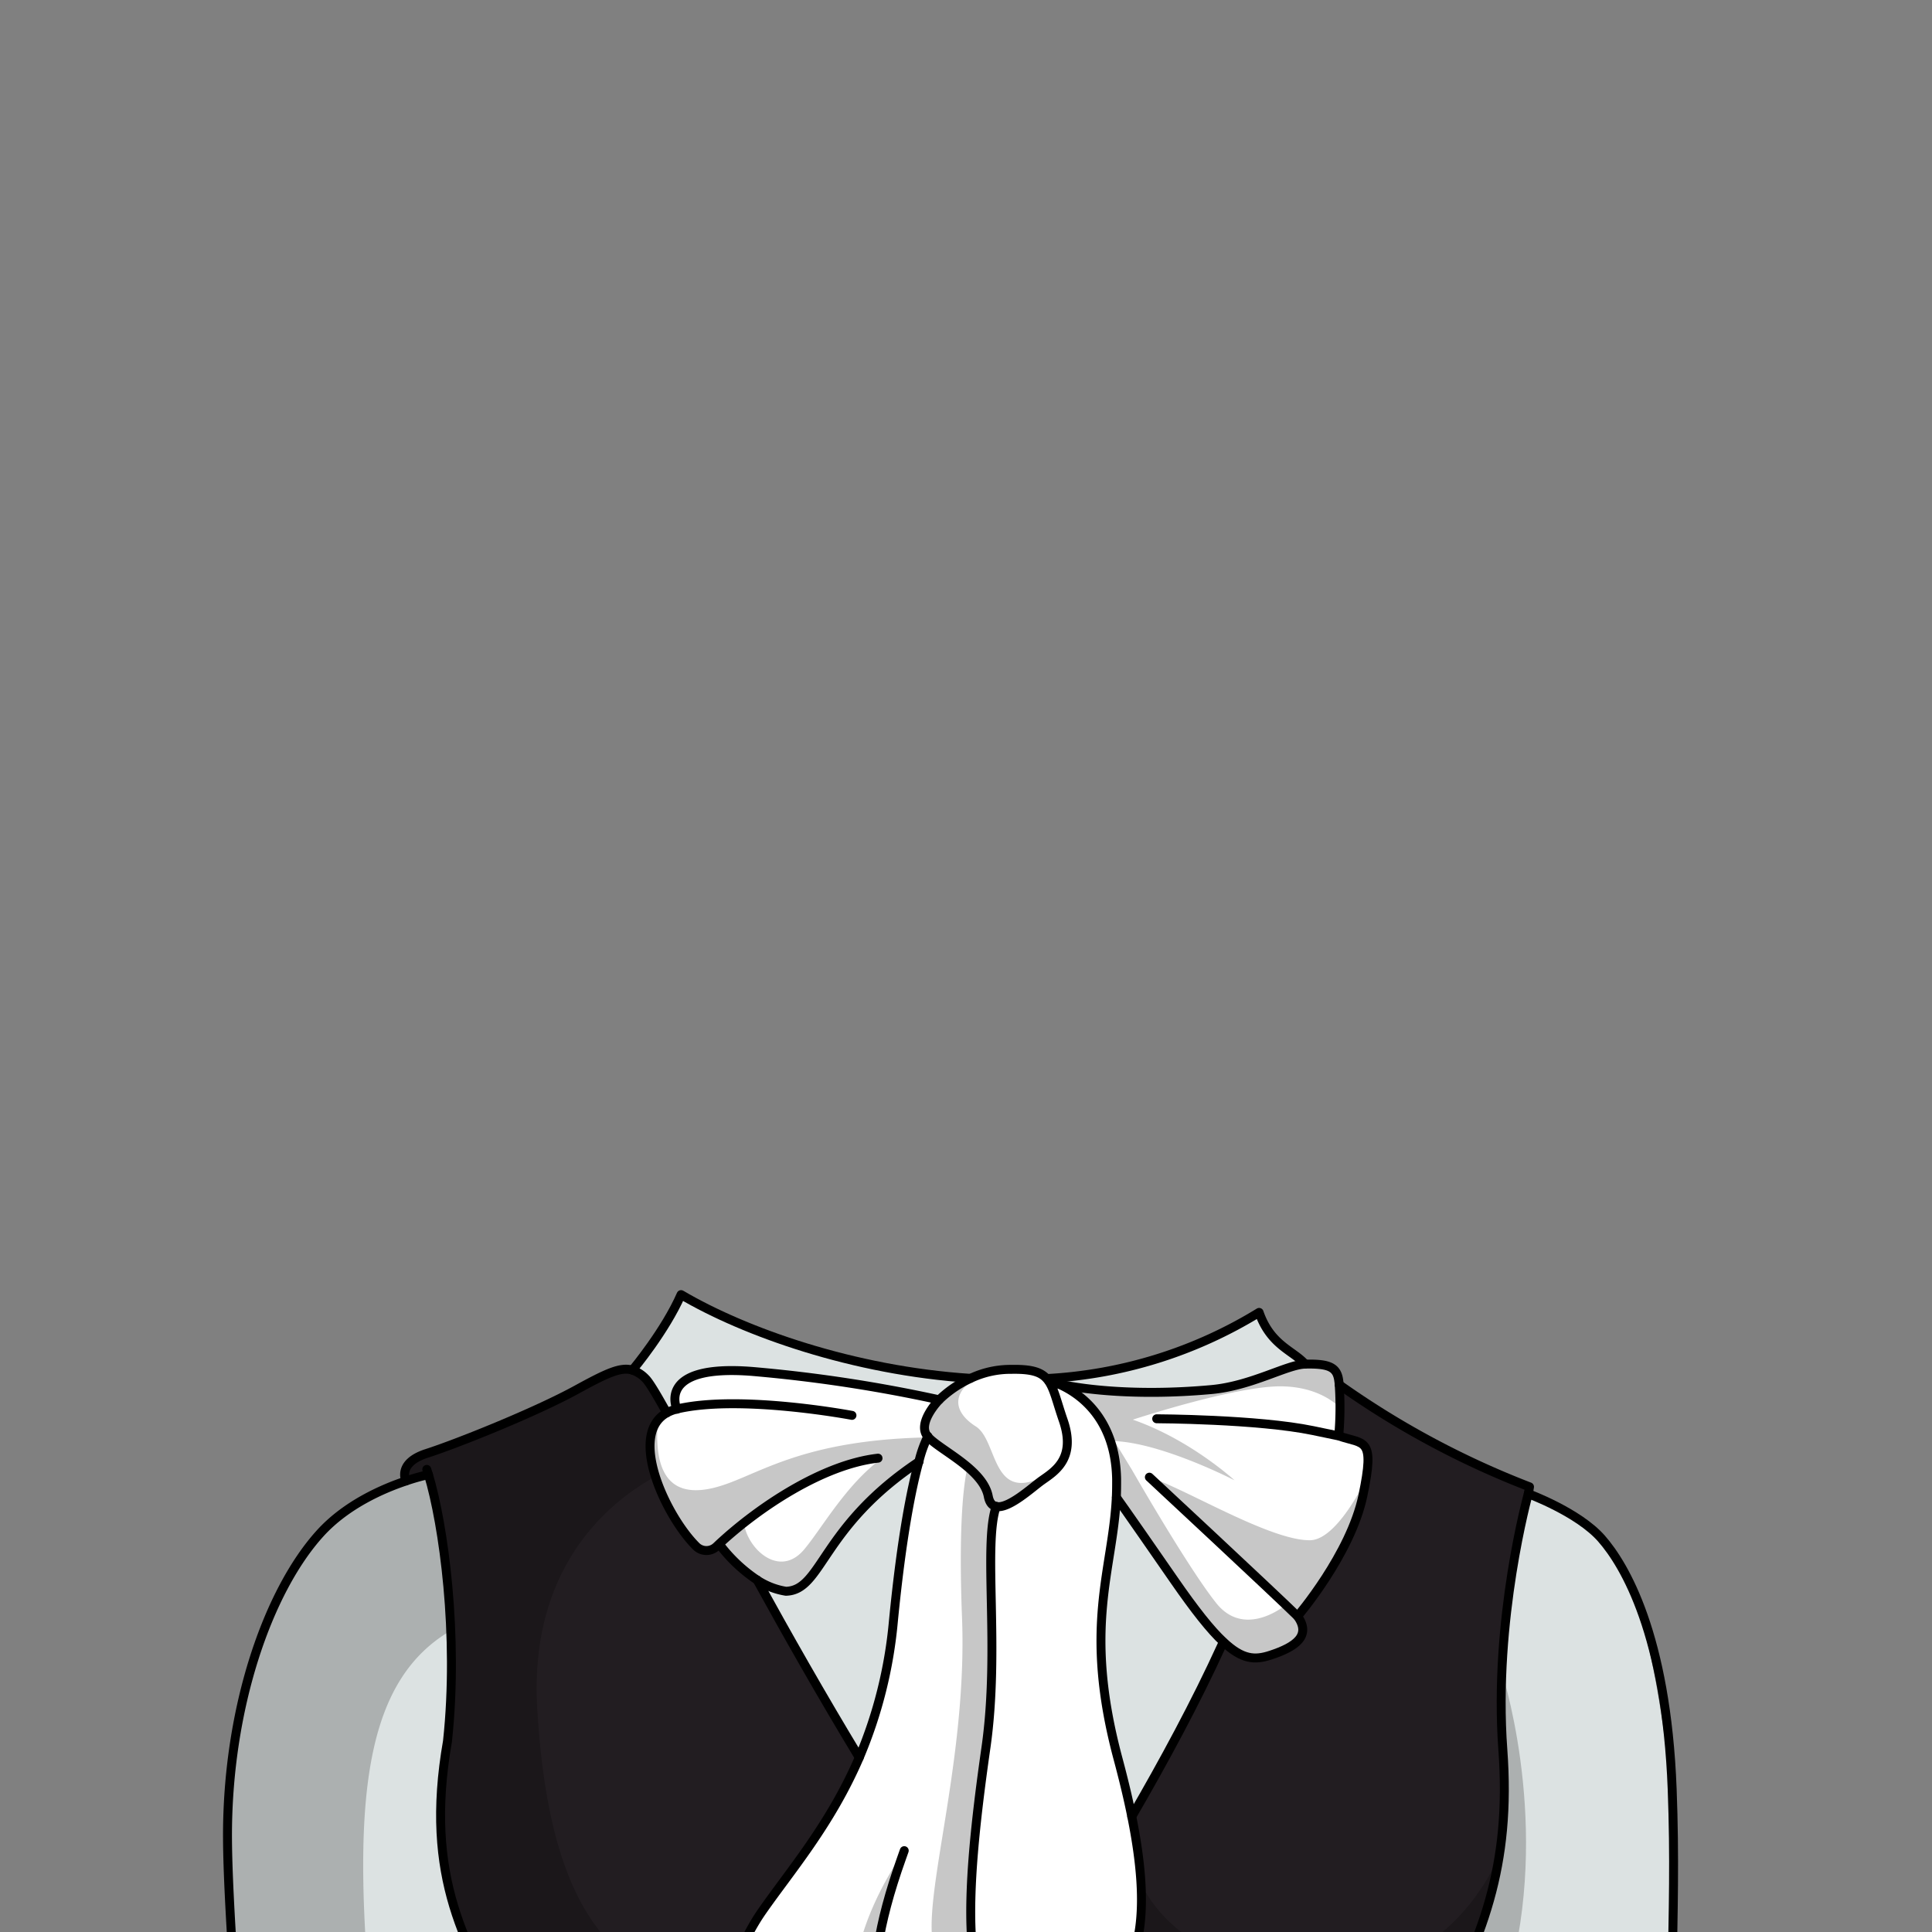 <svg xmlns="http://www.w3.org/2000/svg" viewBox="0 0 432 432">
  <rect x="0" y="0" width="432" height="432" fill="#808080" stroke="none"/>
  <defs>
    <style>.GUNDAN_CAT_OUTFIT_CAT_OUTFIT_4_cls-1{isolation:isolate;}.GUNDAN_CAT_OUTFIT_CAT_OUTFIT_4_cls-2{fill:#fff;}.GUNDAN_CAT_OUTFIT_CAT_OUTFIT_4_cls-3{fill:#dce2e2;}.GUNDAN_CAT_OUTFIT_CAT_OUTFIT_4_cls-4{opacity:0.22;mix-blend-mode:multiply;}.GUNDAN_CAT_OUTFIT_CAT_OUTFIT_4_cls-5{fill:#221d21;}.GUNDAN_CAT_OUTFIT_CAT_OUTFIT_4_cls-6{fill:none;stroke:#000;stroke-linecap:round;stroke-linejoin:round;stroke-width:2px;}</style>
  </defs>
  <g class="GUNDAN_CAT_OUTFIT_CAT_OUTFIT_4_cls-1">
    <g id="Outfit">
      <path class="GUNDAN_CAT_OUTFIT_CAT_OUTFIT_4_cls-2" d="M233,331c-1.14.8-3.12,2.54-5.17,3.92-1.85,1.24-3.75,2.2-5.09,1.89-.83-.19-1.44-.87-1.71-2.26-1.16-6.11-11-10.4-13.54-13.38S210,313,210,313a25.18,25.18,0,0,1,6.94-4.76h0l.35-.16a20.75,20.75,0,0,1,8.85-1.89c4.4-.08,6.57.55,7.94,2.14a4.23,4.23,0,0,1,.33.41c1.29,1.8,1.87,4.65,3.32,8.84C240.75,326.12,235.8,329,233,331Z" />
      <path class="GUNDAN_CAT_OUTFIT_CAT_OUTFIT_4_cls-3" d="M376.33,528.37h-57s-.22-18.78-2-38.82c-1.71-19.52,2.24-33.86,2.44-34.59v0c11.87-21.22,18.17-37.79,16.27-63.7-.47-6.34-.56-12.44-.42-18.1A169.71,169.71,0,0,1,341.75,334S352.9,338,358.1,344s10.51,16.38,14.48,47.21-.21,57.34,2.43,92.35C378.05,513,376.33,528.37,376.33,528.37Z" />
      <path class="GUNDAN_CAT_OUTFIT_CAT_OUTFIT_4_cls-4" d="M342.22,528.37H319.3s-.22-18.78-2-38.82c-1.71-19.52,2.24-33.86,2.44-34.59v0c11.87-21.22,18.17-37.79,16.27-63.7-.47-6.34-.56-12.44-.42-18.1,0,0,10.83,32.29,2.46,66.44C330.07,472.24,330.93,510,342.22,528.37Z" />
      <path class="GUNDAN_CAT_OUTFIT_CAT_OUTFIT_4_cls-2" d="M207.48,321.16a11.38,11.38,0,0,0-.69,1.59c-.33.88-.77,2.17-1.28,4-22,14.67-21.62,28.82-29.77,29a16.42,16.42,0,0,1-6.44-2.51,34.62,34.62,0,0,1-8.45-8l0-.05-.62.58a3.24,3.24,0,0,1-4.51-.06c-5.69-5.64-12.91-19.84-9.38-26.92a6.62,6.62,0,0,1,2.8-2.92h0a9.18,9.18,0,0,1,2.32-.87s-4.84-10.13,16.74-8.45A325.54,325.54,0,0,1,210,313S204.92,318.19,207.48,321.16Z" />
      <path class="GUNDAN_CAT_OUTFIT_CAT_OUTFIT_4_cls-4" d="M202,323.23a24.87,24.87,0,0,1,4.85-1.32l-.08.84c-.33.88-.77,2.17-1.28,4-22,14.67-21.62,28.82-29.77,29a16.42,16.42,0,0,1-6.44-2.51,34.62,34.62,0,0,1-8.45-8l0-.05-.62.58a3.24,3.24,0,0,1-4.51-.06c-5.69-5.64-12.91-19.84-9.38-26.92l.73-.53c-.56,8.2,1,16.35,10.93,14.75s18.31-10.92,49.18-11.6a36.24,36.24,0,0,1-5.24,2.92c-4.38,1.95-7,1.87-7,1.87s-8.22,0-28.56,14.46c.84,5.78,8,12.33,13.47,5.78C184.58,340.77,191.22,328.15,202,323.23Z" />
      <path class="GUNDAN_CAT_OUTFIT_CAT_OUTFIT_4_cls-3" d="M168.15,306.6c-21.58-1.68-16.74,8.45-16.74,8.45a9.18,9.18,0,0,0-2.32.87c-2.36-4.25-4-6.95-4.78-7.7a7.25,7.25,0,0,0-2.9-1.86c.34-.4,7.34-8.83,10.88-16.89,14.09,8.31,38.43,17,64.69,18.72A25.18,25.18,0,0,0,210,313,325.54,325.54,0,0,0,168.15,306.6Z" />
      <path class="GUNDAN_CAT_OUTFIT_CAT_OUTFIT_4_cls-3" d="M205.51,326.75c-1.57,5.65-3.82,16.39-5.71,35.7A101.41,101.41,0,0,1,192.13,393c-8.48-14-16.19-27.63-22.83-39.7a16.42,16.42,0,0,0,6.44,2.51C183.89,355.57,183.53,341.42,205.51,326.75Z" />
      <path class="GUNDAN_CAT_OUTFIT_CAT_OUTFIT_4_cls-3" d="M273.52,367.15c-.07.18-.16.36-.24.54-5.94,13-13.2,26.45-20.22,38.5-.78-3.86-1.79-8.12-3.06-12.86-7.94-29.62-1.2-42-.4-58.46,0,0,1,1.32,12.9,18.49C267.22,360.18,270.69,364.52,273.52,367.15Z" />
      <path class="GUNDAN_CAT_OUTFIT_CAT_OUTFIT_4_cls-3" d="M236.68,309.46h0a14.43,14.43,0,0,0-2.2-.77,4.23,4.23,0,0,0-.33-.41c16.37-1,32.89-5.5,47.41-14.55,2.56,7.38,7.66,8.35,10.27,11.31-4,.09-12,4.88-20.95,5.69-4.48.41-8.58.59-12.26.62C245.26,311.47,237.38,309.63,236.68,309.46Z" />
      <path class="GUNDAN_CAT_OUTFIT_CAT_OUTFIT_4_cls-2" d="M305.44,330.73v0c-.17,1.06-.4,2.25-.68,3.6-2.75,13.21-14.63,27-14.63,27,3.08,4.3-.33,6.83-6.06,8.7-3.45,1.13-6.26,1.06-10.55-3-2.83-2.63-6.3-7-11-13.79-11.89-17.17-12.9-18.49-12.9-18.49.07-1.35.09-2.72.07-4.13a28.65,28.65,0,0,0-1.26-8.16,20.85,20.85,0,0,0-6.66-10,21.1,21.1,0,0,0-5.07-3.1,68.32,68.32,0,0,0,8.63,1.32,121.82,121.82,0,0,0,13.29.57c3.68,0,7.78-.21,12.26-.62,9-.81,17-5.59,21-5.68,5.54-.13,7.16.8,7.54,3.76,0,.27.07.54.09.81h0a46.6,46.6,0,0,1,.18,5.29c0,3.33-.28,6.12-.28,6.12C304.49,322.82,307,321.49,305.44,330.73Z" />
      <path class="GUNDAN_CAT_OUTFIT_CAT_OUTFIT_4_cls-4" d="M305.44,330.73v0c-.17,1.06-.4,2.25-.68,3.6-2.75,13.21-14.63,27-14.63,27,3.08,4.3-.33,6.83-6.06,8.7-3.45,1.13-6.26,1.06-10.55-3-2.83-2.63-6.3-7-11-13.79-11.89-17.17-12.9-18.49-12.9-18.49.07-1.35.09-2.72.07-4.13a28.65,28.65,0,0,0-1.26-8.16,20.85,20.85,0,0,0-6.66-10l-.83-1.73a25,25,0,0,0,4.39-.05,121.82,121.82,0,0,0,13.29.57c3.68,0,7.78-.21,12.26-.62,9-.81,17-5.59,21-5.68,5.54-.13,7.16.8,7.54,3.76,0,.27.07.54.09.81h0a46.6,46.6,0,0,1,.18,5.29c-1.57-1.56-5.83-4.86-13.6-4.82-10.17.06-31.91,7.17-32.79,7.45,12.38,4.28,22,12.89,22.75,13.56-.95-.48-16.43-8.35-26.87-8.77l3.93,6.44s12.43,21.74,18.84,29.78,15.43.49,15.43.49S262.77,334.15,257,330.3c8,2.53,27.08,14.26,36,14.1C299.1,344.23,305.44,330.73,305.44,330.73Z" />
      <path class="GUNDAN_CAT_OUTFIT_CAT_OUTFIT_4_cls-5" d="M341.75,334s-7.86,28.09-5.71,57.24a101.87,101.87,0,0,1-.77,23.5h0c-2.2,14.08-7.62,26.11-15.5,40.19v0c-1.49,2.65-3.06,5.36-4.7,8.18a56.14,56.14,0,0,0-5.2,12.18c-7.33,24.25-1.24,53.05-1.24,53.05h-76s-1.28-42.52-1.47-61.23c0-2.27,0-4.2,0-5.65,0-2.82-1-6-4.95-12.95,0,0,4-5.75,10-15,7,.17,13.31,3.24,13.8,10.78,3.2-5.27,5.76-11.38,5.12-23.05a105.2,105.2,0,0,0-2.06-15.12c7-12.05,14.28-25.46,20.22-38.5.08-.18.17-.36.24-.54,4.29,4,7.1,4.08,10.55,3,5.73-1.87,9.14-4.4,6.06-8.7,0,0,11.88-13.83,14.63-27s.33-11.34-5.4-13.32a72.66,72.66,0,0,0,.1-11.41A194,194,0,0,0,342,332.47Z" />
      <path class="GUNDAN_CAT_OUTFIT_CAT_OUTFIT_4_cls-4" d="M335.27,414.74c-2.2,14.08-7.62,26.11-15.5,40.19v0c-1.49,2.65-3.06,5.36-4.7,8.18a56.14,56.14,0,0,0-5.2,12.18c-11.94,4-28.13,4.29-49.51-5.41-10.09-2.19-19.42-3.43-29.16-2.77,0-2.27,0-4.2,0-5.65,0-2.82-1-6-4.95-12.95,0,0,4-5.75,10-15,7,.17,13.31,3.24,13.8,10.78,3.2-5.27,5.76-11.38,5.12-23.05,3.54,7.16,12.61,17.66,34.63,20.08C323.55,445.1,335,415.41,335.27,414.74Z" />
      <path class="GUNDAN_CAT_OUTFIT_CAT_OUTFIT_4_cls-2" d="M236.68,309.46c4.16,1.78,12.74,7.16,13,21.28,0,1.41,0,2.78-.07,4.13-.8,16.44-7.54,28.84.4,58.46,1.27,4.74,2.28,9,3.06,12.86,4.47,22.25,1.3,31-3.06,38.17-.49-7.54-6.8-10.61-13.8-10.78-5.85-.15-12.19,1.72-16,4.68-.91-1.5-1.89-3.09-2.95-4.81h0c-.72-11.08.78-25.61,3.23-42.75,3.14-22-.71-45.35,2.29-53.89,2.82.65,8.09-4.28,10.26-5.81,2.81-2,7.76-4.87,4.79-13.46-1.45-4.19-2-7-3.32-8.84a14.43,14.43,0,0,1,2.2.77Z" />
      <path class="GUNDAN_CAT_OUTFIT_CAT_OUTFIT_4_cls-2" d="M205,328.56s1.05-21.42,20.54-22.08,12.33,26,12.33,26l-10.82,17.72" />
      <path class="GUNDAN_CAT_OUTFIT_CAT_OUTFIT_4_cls-2" d="M220.44,390.69c-2.45,17.14-3.95,31.67-3.23,42.75h0a58.76,58.76,0,0,0,.83,6.87c.11.56.22,1.11.34,1.64,1.78,7.84,3.37,17.92,3,27a46.06,46.06,0,0,1-1.2,9.31,29.22,29.22,0,0,1-.84,2.83c-2.74-4-11.46-6.46-15.29-7.37l-1.73-.38-.11,0h0c.33,1.2.65,2.43,1,3.72a125.94,125.94,0,0,0-18.49-4.76l-.1,0a47.69,47.69,0,0,0-7.5-.68,7.74,7.74,0,0,0,3.06,7.11s-9.09,1.49-16.85-4-2.8-33.19,7.1-47.39c6.34-9.1,15.26-19.34,21.73-34.37a101.41,101.41,0,0,0,7.67-30.53c1.89-19.31,4.14-30.05,5.71-35.7a27.64,27.64,0,0,1,2-5.59c1.52,1.77,5.59,4,8.9,6.79,2.26,1.92,4.17,4.1,4.64,6.59.27,1.39.88,2.07,1.71,2.26C219.73,345.34,223.58,368.73,220.44,390.69Z" />
      <path class="GUNDAN_CAT_OUTFIT_CAT_OUTFIT_4_cls-4" d="M220.44,390.69c-2.45,17.14-3.95,31.67-3.23,42.75h0a58.76,58.76,0,0,0,.83,6.87c.11.56.22,1.11.34,1.64,1.78,7.84,3.37,17.92,3,27a46.06,46.06,0,0,1-1.2,9.31,29.22,29.22,0,0,1-.84,2.83c-3.36-4.93-15.72-7.49-17-7.75l-2.72-8.63s11.35,3.63,12.5-3.48-3.3-16.43-3.79-29.39,7.92-41,6.78-70.12c-.86-22.23.55-30.92,1.26-33.78,2.26,1.92,4.17,4.1,4.64,6.59.27,1.39.88,2.07,1.71,2.26C219.73,345.34,223.58,368.73,220.44,390.69Z" />
      <path class="GUNDAN_CAT_OUTFIT_CAT_OUTFIT_4_cls-4" d="M232.4,330.58a53.38,53.38,0,0,0-4.58,4.33c-1.85,1.24-3.75,2.2-5.09,1.89-.83-.19-1.44-.87-1.71-2.26-1.16-6.11-11-10.4-13.54-13.38S210,313,210,313a25.18,25.18,0,0,1,6.94-4.76h0l.35-.16.7.16c-5.33,3.48-4.63,7.65.2,10.71S221.71,335.33,232.4,330.58Z" />
      <path class="GUNDAN_CAT_OUTFIT_CAT_OUTFIT_4_cls-4" d="M202.23,473.33c.33,1.2.65,2.43,1,3.72a125.94,125.94,0,0,0-18.49-4.76l-.1,0c-9.73-1.93-13.74.08-14.9,1.12.53-1.06,2-3.47,7.68-5,7.52-2.07,16.19-1.9,13.74-19.24-2.41-17.09,10.74-34.82,11.12-35.33-.18.52-6,17-6.54,28.64s4.75,24.06,8.39,31.31l-1.73-.38-.11,0Z" />
      <path class="GUNDAN_CAT_OUTFIT_CAT_OUTFIT_4_cls-5" d="M232.66,528.37h-105s8.26-27.91-4.13-56.64A195.93,195.93,0,0,0,114.58,454v0c-10.33-18.67-19.89-34-14.52-64.67,2.55-23.73-.9-48.53-4.26-59.6a45.09,45.09,0,0,0-5,1.41s-2.06-4,4.66-6.16,24.19-9.14,33.52-14.26c6.75-3.7,9.87-5.14,12.46-4.36a7.25,7.25,0,0,1,2.9,1.86c.8.75,2.42,3.45,4.78,7.7h0c-4.4,2.44-4.44,8.22-2.54,14.21a42,42,0,0,0,9.12,15.63,3.24,3.24,0,0,0,4.51.06l.62-.58,0,.05a34.62,34.62,0,0,0,8.45,8c6.64,12.07,14.35,25.68,22.83,39.7-6.47,15-15.39,25.27-21.73,34.37a64.21,64.21,0,0,0-8.48,19.19c-3.35,12.27-3.55,24.74,1.38,28.2,7.76,5.45,16.85,4,16.85,4a7.74,7.74,0,0,1-3.06-7.11c4.54,0,11.52,1,22.24,4.25,1.23.37,2.52.77,3.85,1.21-.21-.91-.43-1.78-.65-2.64h0c-.09-.36-.19-.72-.29-1.08h0s.73.14,1.89.41c3.85.92,12.51,3.36,15.24,7.36a29.22,29.22,0,0,0,.84-2.83c.1,0,.3.11.3,0a15.58,15.58,0,0,0,.44-3.87c0-2.29.91-5.29.46-5.45,0-.17,0-.35,0-.53.26-8.94-1.3-18.78-3.05-26.47-.12-.53-.23-1.08-.34-1.64a11.56,11.56,0,0,1,2.12-2.06c2.54,4.17,4.52,7.52,6.06,10.28,3.91,7,5,10.13,4.95,12.95,0,1.45,0,3.38,0,5.65C231.38,485.85,232.66,528.37,232.66,528.37Z" />
      <path class="GUNDAN_CAT_OUTFIT_CAT_OUTFIT_4_cls-4" d="M177.09,471.59c4.54,0,11.52,1,22.24,4.25l-.76.35c-23.92,11.23-39,9.4-39.08,52.18H127.63s8.26-27.91-4.13-56.64A195.93,195.93,0,0,0,114.58,454v0c-10.33-18.67-19.89-34-14.52-64.67,2.55-23.73-.9-48.53-4.26-59.6a45.09,45.09,0,0,0-5,1.41s-2.06-4,4.66-6.16,24.19-9.14,33.52-14.26c6.75-3.7,9.87-5.14,12.46-4.36a7.25,7.25,0,0,1,2.9,1.86c.8.75,2.42,3.45,4.78,7.7h0c-4.4,2.44-4.44,8.22-2.54,14.21-10.07,5.5-28.37,20-26.45,52,2.51,41.88,14.85,60.85,41.82,64.36-3.35,12.27-3.55,24.74,1.38,28.2,7.76,5.45,16.85,4,16.85,4A7.74,7.74,0,0,1,177.09,471.59Z" />
      <path class="GUNDAN_CAT_OUTFIT_CAT_OUTFIT_4_cls-3" d="M115.33,528.37H51.75c7.6-18-.74-88-.91-117.24s9.09-55.49,20.73-68.29c5.82-6.41,14-10,19.2-11.7a45.09,45.09,0,0,1,5-1.41c2.19,7.19,4.4,20.17,5,34.89a170.2,170.2,0,0,1-.73,24.71c-5.37,30.65,4.19,46,14.52,64.67v0C121.8,490.14,115.33,528.37,115.33,528.37Z" />
      <path class="GUNDAN_CAT_OUTFIT_CAT_OUTFIT_4_cls-4" d="M82.45,443.55c3,36.29,4.56,65.36,2.81,84.82H51.75c7.6-18-.74-88-.91-117.24s9.09-55.49,20.73-68.29c5.82-6.41,14-10,19.2-11.7a45.09,45.09,0,0,1,5-1.41c2.19,7.19,4.4,20.17,5,34.89C82.42,375.42,78.89,399.93,82.45,443.55Z" />
      <path class="GUNDAN_CAT_OUTFIT_CAT_OUTFIT_4_cls-6" d="M319.77,454.93c11.87-21.22,18.17-37.79,16.27-63.7-2.15-29.15,5.7-57.25,5.7-57.25" />
      <path class="GUNDAN_CAT_OUTFIT_CAT_OUTFIT_4_cls-6" d="M95.43,328.56c.12.37.25.76.37,1.17,3.36,11.07,6.81,35.87,4.26,59.6-5.37,30.65,4.19,46,14.52,64.67" />
      <path class="GUNDAN_CAT_OUTFIT_CAT_OUTFIT_4_cls-6" d="M95.8,329.73a45.09,45.09,0,0,0-5,1.41c-5.21,1.74-13.38,5.29-19.2,11.7-11.64,12.8-20.89,39.06-20.73,68.29s8.51,99.24.91,117.24h63.58s6.47-38.23-.75-74.35v0" />
      <path class="GUNDAN_CAT_OUTFIT_CAT_OUTFIT_4_cls-6" d="M169.3,353.28c6.64,12.07,14.35,25.68,22.83,39.7" />
      <path class="GUNDAN_CAT_OUTFIT_CAT_OUTFIT_4_cls-6" d="M90.77,331.14s-2.06-4,4.66-6.16,24.19-9.14,33.52-14.26c6.75-3.7,9.87-5.14,12.46-4.36a7.25,7.25,0,0,1,2.9,1.86c.8.75,2.42,3.45,4.78,7.7" />
      <path class="GUNDAN_CAT_OUTFIT_CAT_OUTFIT_4_cls-6" d="M299.45,309.62A194,194,0,0,0,342,332.46l-.25,1.52" />
      <path class="GUNDAN_CAT_OUTFIT_CAT_OUTFIT_4_cls-6" d="M253.06,406.19c7-12.05,14.28-25.46,20.22-38.5.08-.18.17-.36.24-.54" />
      <path class="GUNDAN_CAT_OUTFIT_CAT_OUTFIT_4_cls-6" d="M141.41,306.37h0c.34-.4,7.34-8.83,10.88-16.89,14.09,8.31,38.43,17,64.69,18.72" />
      <path class="GUNDAN_CAT_OUTFIT_CAT_OUTFIT_4_cls-6" d="M291.81,305c-2.61-3-7.71-4.16-10.27-11.54a100.9,100.9,0,0,1-47.41,14.78" />
      <path class="GUNDAN_CAT_OUTFIT_CAT_OUTFIT_4_cls-6" d="M319.77,454.93v0c-.2.73-4.15,15.07-2.44,34.59,1.76,20,2,38.82,2,38.82h57S378.05,513,375,483.55c-2.64-35,.09-52.49-1.1-83.54-1.32-34.42-10.62-50.09-15.82-56s-16.35-10-16.35-10" />
      <path class="GUNDAN_CAT_OUTFIT_CAT_OUTFIT_4_cls-6" d="M210,313s-5.12,5.24-2.56,8.21,12.38,7.27,13.54,13.38c.27,1.39.88,2.07,1.71,2.26,2.82.65,8.09-4.28,10.26-5.81,2.81-2,7.76-4.87,4.79-13.46-1.45-4.19-2-7-3.32-8.84a4.23,4.23,0,0,0-.33-.41c-1.37-1.59-3.54-2.22-7.94-2.14a20.9,20.9,0,0,0-9.2,2.05h0A25.18,25.18,0,0,0,210,313Z" />
      <path class="GUNDAN_CAT_OUTFIT_CAT_OUTFIT_4_cls-6" d="M207.48,321.16a27.64,27.64,0,0,0-2,5.59c-1.57,5.65-3.82,16.39-5.71,35.7A101.41,101.41,0,0,1,192.13,393c-6.47,15-15.39,25.27-21.73,34.37-9.9,14.2-14.86,41.94-7.1,47.39s16.85,4,16.85,4a7.74,7.74,0,0,1-3.06-7.11" />
      <path class="GUNDAN_CAT_OUTFIT_CAT_OUTFIT_4_cls-6" d="M168.92,473.92s1.17-2.34,8.17-2.33c5.06,0,13.16,1.24,26.09,5.46-.3-1.29-.62-2.52-1-3.72-4.78-17.56-11.74-26.66-.53-58l.54-1.52" />
      <path class="GUNDAN_CAT_OUTFIT_CAT_OUTFIT_4_cls-6" d="M202.24,473.33s13.58,2.57,17.13,7.77a29.22,29.22,0,0,0,.84-2.83,46.06,46.06,0,0,0,1.2-9.31c.34-9.08-1.25-19.16-3-27-.12-.53-.23-1.08-.34-1.64a58.76,58.76,0,0,1-.83-6.87h0c-.72-11.08.78-25.61,3.23-42.75,3.14-22-.71-45.35,2.29-53.89h0" />
      <path class="GUNDAN_CAT_OUTFIT_CAT_OUTFIT_4_cls-6" d="M236.68,309.46c4.16,1.78,12.74,7.16,13,21.28,0,1.41,0,2.78-.07,4.13-.8,16.44-7.54,28.84.4,58.46,1.27,4.74,2.28,9,3.06,12.86,4.47,22.25,1.3,31-3.06,38.17-.49-7.54-6.8-10.61-13.8-10.78-5.85-.15-12.19,1.72-16,4.68a11.56,11.56,0,0,0-2.12,2.06" />
      <path class="GUNDAN_CAT_OUTFIT_CAT_OUTFIT_4_cls-6" d="M234.46,308.69a14.43,14.43,0,0,1,2.2.77" />
      <path class="GUNDAN_CAT_OUTFIT_CAT_OUTFIT_4_cls-6" d="M210,313a325.54,325.54,0,0,0-41.89-6.35c-21.58-1.68-16.74,8.45-16.74,8.45" />
      <path class="GUNDAN_CAT_OUTFIT_CAT_OUTFIT_4_cls-6" d="M190.5,316.48s-25-4.73-39.09-1.43a9.18,9.18,0,0,0-2.32.87h0c-8.84,4.9-.08,23.24,6.58,29.84a3.24,3.24,0,0,0,4.51.06l.62-.58c8.81-8.18,23.16-17.79,35.53-19.19" />
      <path class="GUNDAN_CAT_OUTFIT_CAT_OUTFIT_4_cls-6" d="M160.85,345.3a34.62,34.62,0,0,0,8.45,8,16.42,16.42,0,0,0,6.44,2.51c8.15-.22,7.79-14.37,29.77-29" />
      <path class="GUNDAN_CAT_OUTFIT_CAT_OUTFIT_4_cls-6" d="M299.35,321a72.66,72.66,0,0,0,.1-11.41h0c0-.27-.06-.54-.09-.81-.38-3-2-3.89-7.54-3.76-4,.09-12,4.88-20.95,5.69-4.48.41-8.58.59-12.26.62-13.34.12-21.22-1.72-21.92-1.89h-.05" />
      <path class="GUNDAN_CAT_OUTFIT_CAT_OUTFIT_4_cls-6" d="M290.13,361.4s11.87-13.84,14.62-27,.33-11.34-5.4-13.32l-5.76-1.2h0c-12.38-2.56-34.95-2.64-34.95-2.64" />
      <path class="GUNDAN_CAT_OUTFIT_CAT_OUTFIT_4_cls-6" d="M257,330.3s27.63,25.71,33.14,31.1c3.08,4.3-.33,6.83-6.06,8.7-3.45,1.13-6.26,1.06-10.55-3-2.83-2.63-6.3-7-11-13.79-11.89-17.17-12.9-18.49-12.9-18.49" />
    </g>
  </g>
</svg>